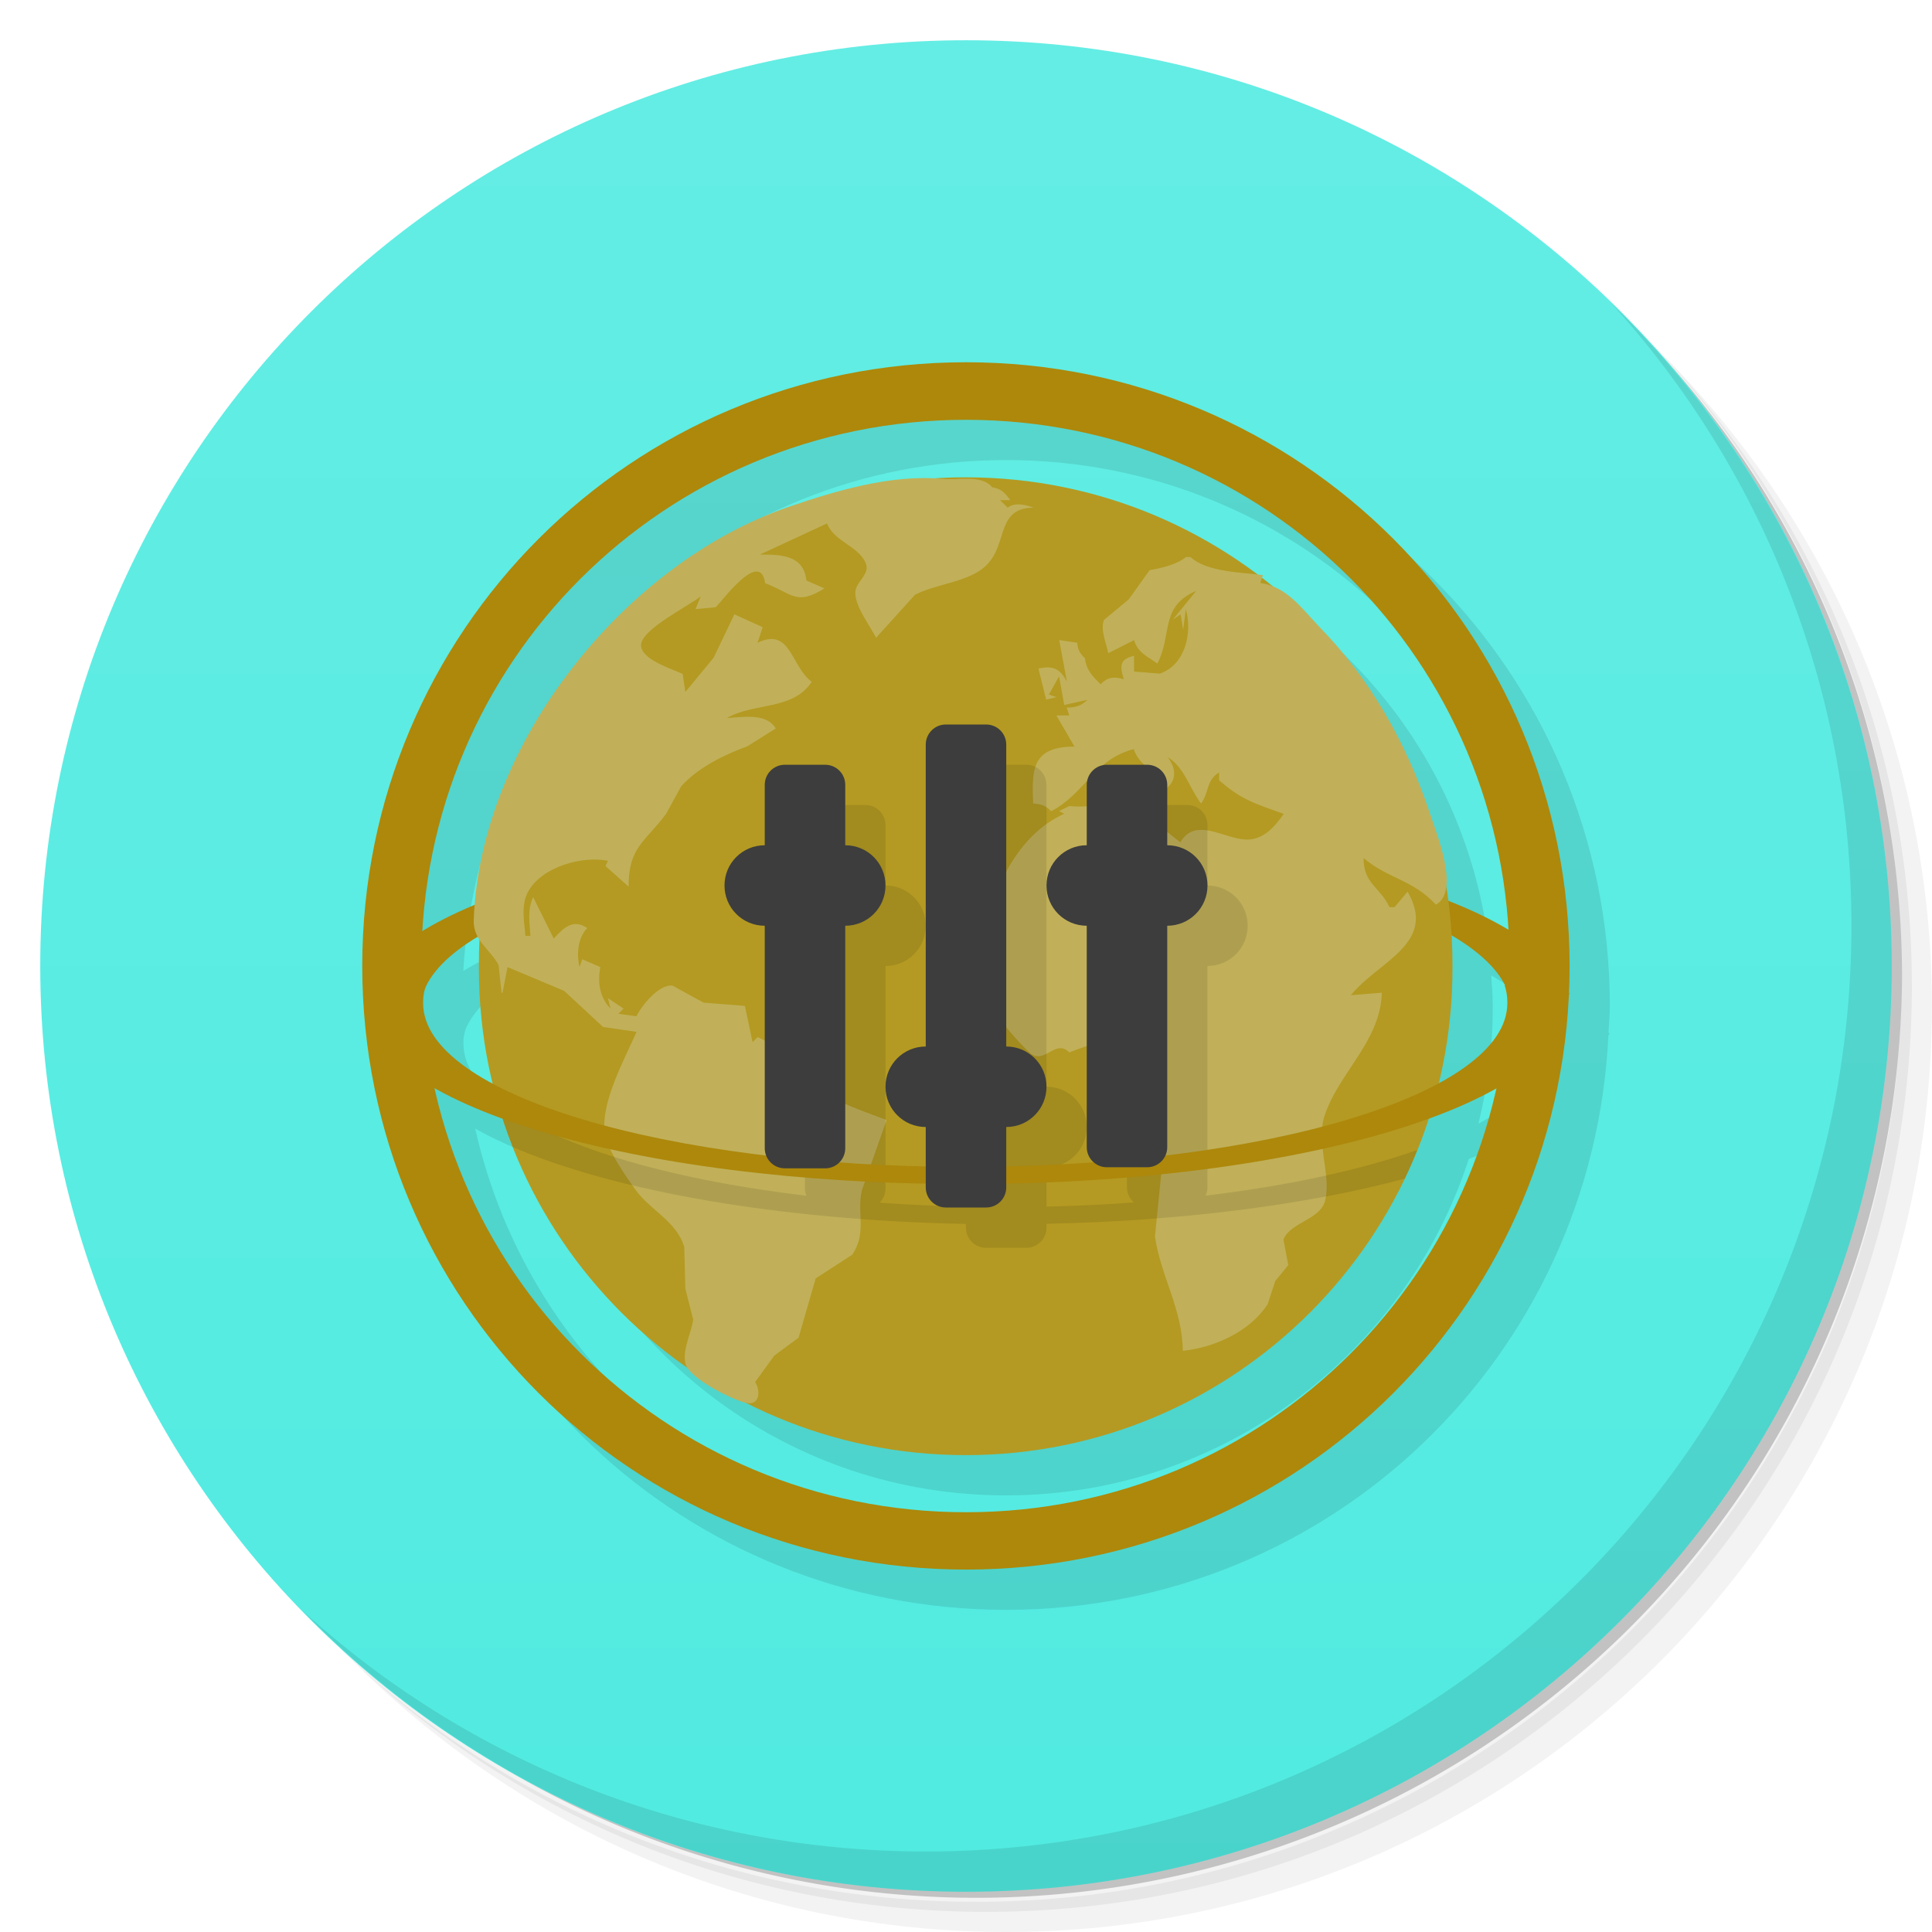 <svg version="1.1" viewBox="0 0 48 48" xmlns="http://www.w3.org/2000/svg">
 <defs>
  <linearGradient id="bg" x1="1" x2="47" gradientTransform="matrix(0 -1 1 0 -1.5e-6 48)" gradientUnits="userSpaceOnUse">
   <stop style="stop-color:#51ebe1" offset="0"/>
   <stop style="stop-color:#64ede4" offset="1"/>
  </linearGradient>
 </defs>
 <path d="m36.31 5c5.859 4.062 9.688 10.831 9.688 18.5 0 12.426-10.07 22.5-22.5 22.5-7.669 0-14.438-3.828-18.5-9.688 1.037 1.822 2.306 3.499 3.781 4.969 4.085 3.712 9.514 5.969 15.469 5.969 12.703 0 23-10.298 23-23 0-5.954-2.256-11.384-5.969-15.469-1.469-1.475-3.147-2.744-4.969-3.781zm4.969 3.781c3.854 4.113 6.219 9.637 6.219 15.719 0 12.703-10.297 23-23 23-6.081 0-11.606-2.364-15.719-6.219 4.16 4.144 9.883 6.719 16.219 6.719 12.703 0 23-10.298 23-23 0-6.335-2.575-12.06-6.719-16.219z" style="opacity:.05"/>
 <path d="m41.28 8.781c3.712 4.085 5.969 9.514 5.969 15.469 0 12.703-10.297 23-23 23-5.954 0-11.384-2.256-15.469-5.969 4.113 3.854 9.637 6.219 15.719 6.219 12.703 0 23-10.298 23-23 0-6.081-2.364-11.606-6.219-15.719z" style="opacity:.1"/>
 <path d="m31.25 2.375c8.615 3.154 14.75 11.417 14.75 21.13 0 12.426-10.07 22.5-22.5 22.5-9.708 0-17.971-6.135-21.12-14.75a23 23 0 0 0 44.875-7 23 23 0 0 0-16-21.875z" style="opacity:.2"/>
 <path d="m24 1c12.703 0 23 10.297 23 23s-10.297 23-23 23-23-10.297-23-23 10.297-23 23-23z" style="fill:url(#bg)"/>
 <g transform="translate(1,1)">
  <g style="opacity:.1">
   <path transform="translate(-1,-1)" d="m25 10c-8.309 0-15 6.691-15 15 0 0.23 0.025 0.453 0.035 0.68-3e-3 9e-3 -0.011 0.018-0.014 0.027h0.014c3e-3 0.063 6e-3 0.125 0.01 0.188 0 3e-3 -2e-3 7e-3 -2e-3 0.011 0 8e-3 4e-3 0.014 4e-3 0.022 0.479 7.871 6.957 14.068 14.953 14.068 8.07 0 14.592-6.314 14.961-14.289h0.029c-6e-3 -0.02-0.02-0.039-0.027-0.059 9e-3 -0.216 0.033-0.429 0.033-0.648 0-8.309-6.688-15-14.996-15zm0 1.43c7.197 0 13.029 5.577 13.461 12.662-0.422-0.253-0.922-0.494-1.488-0.717-0.773-5.934-5.835-10.516-11.977-10.516h-8e-3c-6.151 0-11.213 4.594-11.978 10.534-0.576 0.228-1.075 0.473-1.5 0.732 0.417-7.1 6.271-12.695 13.49-12.695zm12.049 12.802c0.662 0.388 1.114 0.812 1.336 1.26 0.04 0.13 0.064 0.263 0.064 0.391v0.043c0 0.726-0.627 1.404-1.717 1.992 0.223-0.917 0.354-1.87 0.354-2.856v-0.113c0-0.242-0.023-0.478-0.037-0.717zm-24.115 4e-3c-0.014 0.237-0.036 0.473-0.036 0.713v0.113c0 0.989 0.132 1.944 0.356 2.864-1.1-0.588-1.735-1.264-1.74-1.99-1e-3 -0.011-2e-3 -0.023-2e-3 -0.034-1e-3 -6e-3 0-0.013 0-0.019 0-0.106 0.027-0.209 0.054-0.311 0.203-0.476 0.668-0.927 1.368-1.336zm-1.127 3.805c0.477 0.269 1.043 0.521 1.685 0.754 1.574 4.85 6.123 8.357 11.496 8.357h8e-3c5.376 0 9.923-3.51 11.496-8.359 0.637-0.231 1.199-0.481 1.674-0.748-1.35 6.039-6.707 10.525-13.166 10.525-6.46 0-11.84-4.488-13.193-10.529z" style="fill-rule:evenodd"/>
  </g>
 </g>
 <path d="m24 9c-8.309 0-15 6.691-15 15s6.691 14.996 15 14.996 14.996-6.688 14.996-14.996c0-8.309-6.688-15-14.996-15m0 1.43c7.48 0 13.504 6.02 13.504 13.5v0.137c0 7.484-6.02 13.504-13.504 13.504s-13.531-6.02-13.531-13.504v-0.137c0-7.48 6.04-13.5 13.531-13.5" style="fill-rule:evenodd;fill:#ad880b"/>
 <path d="m24.01 20.602c-7.867 0-14.281 1.801-14.988 4.105h1.48c0.648-2.07 6.438-3.68 13.508-3.68 7.06 0 12.824 1.609 13.477 3.68h1.504c-0.691-2.309-7.125-4.105-14.98-4.105" style="fill-rule:evenodd;fill:#ad880b"/>
 <path d="m23.988 11.859h8e-3c6.676 0 12.09 5.41 12.09 12.09v0.113c0 6.676-5.41 12.09-12.09 12.09h-8e-3c-6.676 0-12.09-5.41-12.09-12.09v-0.113c0-6.676 5.41-12.09 12.09-12.09" style="fill-rule:evenodd;fill:#b49a22"/>
 <path d="m12.484 24.672 0.125-0.645 1.406 0.59 0.969 0.898 0.832 0.121c-0.297 0.672-0.898 1.762-0.789 2.512 0.063 0.434 0.512 1.059 0.766 1.418 0.359 0.496 1.031 0.789 1.207 1.418l0.027 1.031 0.195 0.77c-0.039 0.328-0.344 0.898-0.141 1.203 0.223 0.332 1.047 0.754 1.426 0.859 0.363 0.102 0.402-0.277 0.254-0.512l0.477-0.656 0.602-0.445 0.426-1.473 0.91-0.59c0.371-0.563 0.102-1.027 0.238-1.602l0.613-1.742c-0.691-0.262-1.688-0.582-2.18-1.156l-0.125 0.063-0.129-0.582-0.77-0.387-0.125 0.129-0.191-0.902-1.027-0.082-0.77-0.422c-0.332-0.047-0.773 0.5-0.898 0.762l-0.449-0.063 0.129-0.129-0.387-0.258 0.063 0.258c-0.277-0.289-0.32-0.648-0.254-1.031l-0.449-0.195-0.066 0.195c-0.078-0.32-0.043-0.73 0.191-0.969-0.348-0.238-0.586-0.012-0.832 0.262l-0.512-1.031c-0.145 0.313-0.09 0.629-0.066 0.965h-0.125c-0.031-0.359-0.117-0.754 0.063-1.094 0.34-0.633 1.359-0.902 1.988-0.773l-0.063 0.129 0.574 0.512c4e-3 -0.984 0.387-1.086 0.93-1.805l0.379-0.691c0.422-0.465 1.074-0.785 1.637-0.988l0.711-0.445c-0.23-0.395-0.836-0.281-1.219-0.258 0.691-0.395 1.641-0.184 2.113-0.902-0.52-0.379-0.52-1.371-1.348-0.969l0.129-0.387-0.703-0.32-0.516 1.078-0.703 0.852-0.066-0.449c-0.273-0.129-1.016-0.348-1.035-0.707-0.012-0.395 1.191-0.98 1.484-1.223l-0.129 0.32 0.496-0.047c0.105-0.066 1.105-1.484 1.234-0.598 0.691 0.266 0.77 0.566 1.473 0.129l-0.449-0.195c-0.07-0.637-0.633-0.645-1.156-0.645l1.668-0.773c0.184 0.457 0.77 0.555 0.957 0.973 0.137 0.297-0.266 0.477-0.254 0.762 0.012 0.355 0.355 0.789 0.516 1.105l0.965-1.066c0.531-0.285 1.391-0.313 1.809-0.77 0.496-0.535 0.223-1.391 1.137-1.395-0.184-0.078-0.488-0.137-0.641 0l-0.191-0.188h0.254c-0.137-0.191-0.223-0.281-0.449-0.32-0.262-0.32-0.852-0.172-1.219-0.207-1.285-0.121-2.664 0.293-3.848 0.699-4.04 1.387-7.656 5.848-7.813 10.266-0.016 0.504 0.41 0.723 0.617 1.109l0.074 0.688m17-10.816c-0.23 0.184-0.613 0.273-0.898 0.32l-0.52 0.727-0.613 0.508c-0.102 0.234 0.059 0.59 0.105 0.828l0.641-0.324c0.094 0.32 0.34 0.406 0.578 0.582 0.379-0.727 0.055-1.418 0.965-1.805l-0.578 0.711 0.191-0.129 0.063 0.387 0.066-0.516c0.168 0.582-8e-3 1.383-0.645 1.602l-0.641-0.051v-0.391c-0.363 0.078-0.355 0.262-0.254 0.582-0.25-0.07-0.395-0.059-0.578 0.125-0.195-0.195-0.355-0.352-0.387-0.645-0.125-0.125-0.18-0.207-0.191-0.387l-0.449-0.066 0.191 1.031c-0.172-0.324-0.348-0.402-0.707-0.324l0.191 0.773 0.258-0.063-0.191-0.063 0.254-0.453 0.129 0.711 0.578-0.129c-0.164 0.156-0.293 0.191-0.516 0.195l0.063 0.195h-0.32l0.449 0.773c-1.051 4e-3 -1.063 0.547-1.027 1.414 0.207 0.016 0.305 0.047 0.449 0.191 0.852-0.445 1.047-1.277 2.051-1.543 0.164 0.508 0.672 0.48 0.516 1.098 0.496-0.105 0.633-0.523 0.32-0.902 0.422 0.25 0.543 0.77 0.836 1.156 0.203-0.273 0.121-0.574 0.449-0.773v0.195c0.543 0.484 0.918 0.59 1.605 0.836-0.234 0.336-0.523 0.664-0.965 0.637-0.543-0.035-1.234-0.563-1.605 0.07l-1.031-0.82c-0.574-0.242-1.137-0.016-1.727-0.082l-0.254 0.125 0.129 0.066c-1.176 0.531-1.824 1.93-1.949 3.094l-0.223 0.773c0.121 0.758 0.762 1.535 1.297 2.055 0.375 0.355 0.648-0.352 1 8e-3 0.477-0.18 1.191-0.492 1.625 0.012 0.285 0.328-0.012 0.602 0.086 0.957 0.172 0.613 0.582 1.328 0.578 2l-0.16 1.609c0.145 0.984 0.684 1.809 0.691 2.836 0.789-0.082 1.672-0.48 2.109-1.16l0.188-0.574 0.324-0.395-0.121-0.637c0.184-0.441 0.926-0.488 1.039-0.977 0.152-0.66-0.246-1.438-8e-3 -2.125 0.363-1.059 1.383-1.832 1.414-3.03l-0.77 0.063c0.691-0.852 2.156-1.281 1.41-2.574l-0.324 0.387h-0.125c-0.25-0.52-0.645-0.578-0.645-1.223 0.602 0.516 1.223 0.535 1.797 1.16 0.621-0.34-4e-3 -1.813-0.168-2.324-0.566-1.691-1.473-3.297-2.723-4.574-0.438-0.457-0.805-1-1.473-1.094l0.066-0.195c-0.523-0.07-1.398-0.074-1.797-0.449h-0.133" style="fill:#c1b059"/>
 <path d="m24.5 19c-0.277 0-0.5 0.223-0.5 0.5v7.5c-0.554 0-1 0.446-1 1s0.446 1 1 1v0.979c-0.734-0.016-1.45-0.048-2.147-0.098 0.09-0.09 0.146-0.215 0.146-0.354v-5.527c0.554 0 1-0.446 1-1s-0.446-1-1-1v-1.5c0-0.277-0.223-0.5-0.5-0.5h-1c-0.277 0-0.5 0.223-0.5 0.5v1.5c-0.554 0-1 0.446-1 1s0.446 1 1 1v5.527c0 0.064 0.014 0.124 0.035 0.18-3.546-0.42-6.353-1.278-7.682-2.359 0.11 0.392 0.239 0.776 0.387 1.15 2.522 1.087 6.591 1.819 11.26 1.91v0.092c0 0.277 0.223 0.5 0.5 0.5h1c0.277 0 0.5-0.223 0.5-0.5v-0.096c3.413-0.069 6.503-0.479 8.904-1.121 0.111-0.232 0.212-0.471 0.309-0.711-1.409 0.497-3.209 0.888-5.258 1.133 0.028-0.063 0.045-0.132 0.045-0.205v-5.5c0.554 0 1-0.446 1-1s-0.446-1-1-1v-1.5c0-0.277-0.223-0.5-0.5-0.5h-1c-0.277 0-0.5 0.223-0.5 0.5v1.5c-0.554 0-1 0.446-1 1s0.446 1 1 1v5.5c0 0.151 0.069 0.283 0.174 0.375-0.704 0.051-1.43 0.087-2.174 0.104v-0.979c0.554 0 1-0.446 1-1s-0.446-1-1-1v-7.5c0-0.277-0.223-0.5-0.5-0.5h-1z" style="fill-rule:evenodd;opacity:.1"/>
 <path d="m9.109 24.48c-0.043 0.137-0.066 0.285-0.066 0.426 0 2.504 6.668 4.512 14.949 4.512s14.949-2.01 14.949-4.512c0-0.141-0.023-0.289-0.066-0.426h-1.492c0.043 0.133 0.066 0.27 0.066 0.402v0.043c0 2.258-6 4.066-13.457 4.066-7.461 0-13.48-1.809-13.48-4.066v-0.043c0-0.137 0.027-0.273 0.07-0.402" style="fill-rule:evenodd;fill:#ad880b"/>
 <path d="m40.03 7.531c3.712 4.084 5.969 9.514 5.969 15.469 0 12.703-10.297 23-23 23-5.954 0-11.384-2.256-15.469-5.969 4.178 4.291 10.01 6.969 16.469 6.969 12.703 0 23-10.298 23-23 0-6.462-2.677-12.291-6.969-16.469z" style="opacity:.1"/>
 <path d="m23.5 18c-0.277 0-0.5 0.223-0.5 0.5v7.5c-0.554 0-1 0.446-1 1s0.446 1 1 1v1.5c0 0.277 0.223 0.5 0.5 0.5h1c0.277 0 0.5-0.223 0.5-0.5v-1.5c0.554 0 1-0.446 1-1s-0.446-1-1-1v-7.5c0-0.277-0.223-0.5-0.5-0.5zm-4 1c-0.277 0-0.5 0.223-0.5 0.5v1.5c-0.554 0-1 0.446-1 1s0.446 1 1 1v5.527c0 0.277 0.223 0.5 0.5 0.5h1c0.277 0 0.5-0.223 0.5-0.5v-5.527c0.554 0 1-0.446 1-1s-0.446-1-1-1v-1.5c0-0.277-0.223-0.5-0.5-0.5zm8 0c-0.277 0-0.5 0.223-0.5 0.5v1.5c-0.554 0-1 0.446-1 1s0.446 1 1 1v5.5c0 0.277 0.223 0.5 0.5 0.5h1c0.277 0 0.5-0.223 0.5-0.5v-5.5c0.554 0 1-0.446 1-1s-0.446-1-1-1v-1.5c0-0.277-0.223-0.5-0.5-0.5z" style="fill:#3d3d3d;paint-order:stroke fill markers;stroke-linecap:round;stroke-width:2"/>
</svg>
